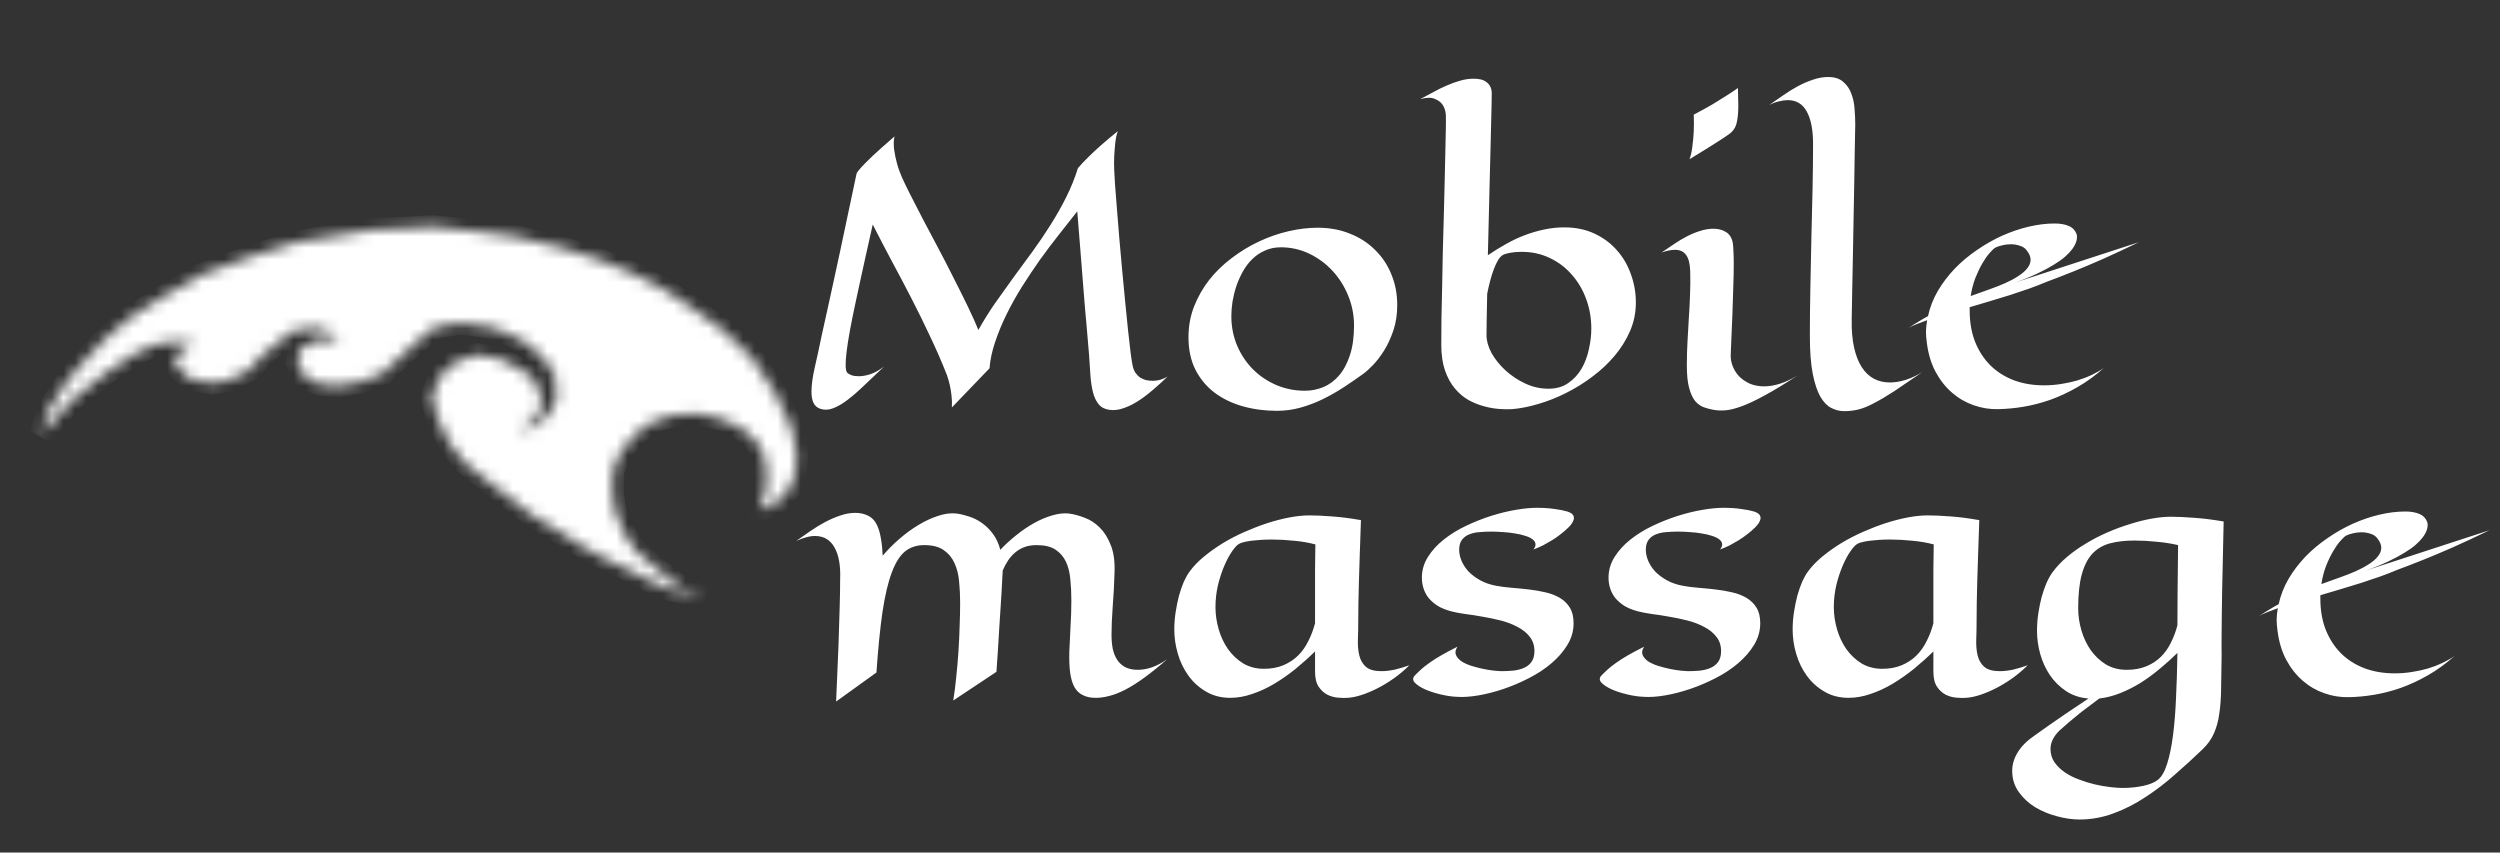 <svg width="217" height="74" viewBox="0 0 217 74" fill="none" xmlns="http://www.w3.org/2000/svg">
<rect x="0" y="0" width="217" height="74" fill="#333333" stroke="none"/>
<mask id="path-1-inside-1_57:57" fill="white">
<path d="M6.37 34.617L3.57 37.707L4.206 35.58L5.9 32.975L7.225 31.442L9.135 29.408L11.262 27.592L14.025 25.823L17.505 23.835L21.731 22.281L25.73 21.018L28.506 20.562L32.175 19.959L37.596 19.676L41.668 20.12L44.693 20.533L48.705 21.493L51.96 22.526L54.719 23.641L57.638 25.134L59.681 26.468L62.681 28.605L65.24 31.017L67.244 34.026L68.689 37.077L69.141 39.38L69.03 41.169L68.506 42.418L67.493 43.596L65.919 44.259L66.555 42.131L66.499 41.028L66.414 39.828L65.612 38.27L64.422 37.221L62.793 36.427L60.723 35.907L58.572 36.007L56.757 36.558L55.221 37.613L53.903 39.199L53.182 40.87L53.154 42.689L53.325 44.171L54.147 46.248L55.213 47.839L56.592 49.028L57.943 50.121L59.189 51.029L61.143 51.872L58.247 51.184L56.356 50.382L54.41 49.386L52.732 48.6L50.772 47.556L48.425 46.07L46.234 44.761L44.361 43.298L42.643 42.012L40.349 40.164L39.058 38.555L38.052 36.495L37.471 34.466L38.191 32.628L39.599 31.385L41.4 30.785L43.428 31.16L45.071 32.003L46.163 32.734L46.925 34.127L46.938 35.44L46.358 36.496L44.924 37.288L46.51 37.027L47.479 36.059L48.265 34.817L48.18 32.707L47.213 31.146L45.68 29.779L44.214 29.008L42.64 28.407L39.989 28.033L37.709 28.407L36.115 29.731L34.635 31.087L33.155 32.443L31.282 33.155L29.299 33.481L27.701 33.339L26.425 32.689L25.804 31.425L26.009 30.329L27.443 29.537L29.41 29.518L28.354 28.73L27.139 28.474L25.304 28.776L24.173 29.72L22.737 30.867L21.639 32.109L19.872 33.006L18.434 33.242L16.583 32.94L15.331 31.83L15.151 31.202L15.835 30.331L16.942 29.846L15.118 29.64L13.482 29.908L11.687 30.709L9.072 32.453L6.37 34.617Z"/>
</mask>
<path d="M6.37 34.617L3.57 37.707L4.206 35.58L5.9 32.975L7.225 31.442L9.135 29.408L11.262 27.592L14.025 25.823L17.505 23.835L21.731 22.281L25.73 21.018L28.506 20.562L32.175 19.959L37.596 19.676L41.668 20.12L44.693 20.533L48.705 21.493L51.96 22.526L54.719 23.641L57.638 25.134L59.681 26.468L62.681 28.605L65.24 31.017L67.244 34.026L68.689 37.077L69.141 39.38L69.03 41.169L68.506 42.418L67.493 43.596L65.919 44.259L66.555 42.131L66.499 41.028L66.414 39.828L65.612 38.27L64.422 37.221L62.793 36.427L60.723 35.907L58.572 36.007L56.757 36.558L55.221 37.613L53.903 39.199L53.182 40.87L53.154 42.689L53.325 44.171L54.147 46.248L55.213 47.839L56.592 49.028L57.943 50.121L59.189 51.029L61.143 51.872L58.247 51.184L56.356 50.382L54.41 49.386L52.732 48.6L50.772 47.556L48.425 46.07L46.234 44.761L44.361 43.298L42.643 42.012L40.349 40.164L39.058 38.555L38.052 36.495L37.471 34.466L38.191 32.628L39.599 31.385L41.4 30.785L43.428 31.16L45.071 32.003L46.163 32.734L46.925 34.127L46.938 35.44L46.358 36.496L44.924 37.288L46.51 37.027L47.479 36.059L48.265 34.817L48.18 32.707L47.213 31.146L45.68 29.779L44.214 29.008L42.64 28.407L39.989 28.033L37.709 28.407L36.115 29.731L34.635 31.087L33.155 32.443L31.282 33.155L29.299 33.481L27.701 33.339L26.425 32.689L25.804 31.425L26.009 30.329L27.443 29.537L29.41 29.518L28.354 28.73L27.139 28.474L25.304 28.776L24.173 29.72L22.737 30.867L21.639 32.109L19.872 33.006L18.434 33.242L16.583 32.94L15.331 31.83L15.151 31.202L15.835 30.331L16.942 29.846L15.118 29.64L13.482 29.908L11.687 30.709L9.072 32.453L6.37 34.617Z" fill="white" stroke="white" stroke-width="2" mask="url(#path-1-inside-1_57:57)"/>
<path d="M101.344 32.685C100.924 33.096 100.494 33.486 100.055 33.857C99.625 34.228 99.195 34.551 98.766 34.824C98.336 35.098 97.911 35.303 97.491 35.44C97.071 35.586 96.666 35.63 96.275 35.571C95.875 35.513 95.567 35.347 95.353 35.073C95.138 34.81 94.977 34.468 94.869 34.048C94.762 33.618 94.689 33.13 94.649 32.583C94.61 32.036 94.571 31.45 94.532 30.825C94.483 30.298 94.415 29.492 94.327 28.408C94.288 27.949 94.239 27.407 94.181 26.782C94.132 26.148 94.073 25.42 94.005 24.6C93.946 23.77 93.873 22.842 93.785 21.816C93.697 20.781 93.605 19.624 93.507 18.345C93.009 18.97 92.481 19.639 91.925 20.352C91.368 21.055 90.816 21.787 90.269 22.549C89.732 23.311 89.21 24.092 88.702 24.893C88.204 25.693 87.755 26.499 87.355 27.31C86.964 28.11 86.637 28.906 86.373 29.697C86.109 30.479 85.948 31.235 85.89 31.968L82.623 35.366C82.643 35.024 82.633 34.688 82.594 34.355C82.555 34.014 82.506 33.711 82.447 33.447C82.379 33.135 82.296 32.842 82.198 32.568C81.749 31.426 81.261 30.303 80.733 29.199C80.216 28.096 79.679 27.002 79.122 25.918C78.565 24.834 77.999 23.76 77.423 22.695C76.856 21.631 76.3 20.561 75.753 19.487C75.528 20.464 75.328 21.362 75.152 22.183C74.977 22.993 74.82 23.701 74.684 24.307C74.527 25.01 74.391 25.645 74.273 26.211C73.473 29.912 73.224 31.953 73.526 32.334C73.605 32.422 73.731 32.5 73.907 32.568C74.083 32.627 74.298 32.656 74.552 32.656C74.855 32.656 75.186 32.598 75.548 32.48C75.919 32.353 76.314 32.134 76.734 31.821C76.109 32.407 75.538 32.949 75.02 33.447C74.503 33.945 74.019 34.365 73.57 34.707C73.121 35.049 72.701 35.293 72.311 35.44C71.93 35.586 71.559 35.601 71.197 35.483C70.924 35.386 70.728 35.215 70.611 34.971C70.494 34.727 70.436 34.404 70.436 34.004C70.436 33.447 70.528 32.754 70.714 31.924C70.909 31.084 71.119 30.117 71.344 29.023C71.481 28.418 71.637 27.715 71.812 26.914C71.988 26.104 72.174 25.254 72.369 24.365C72.564 23.477 72.76 22.573 72.955 21.655C73.15 20.727 73.336 19.849 73.512 19.019C73.697 18.189 73.858 17.432 73.995 16.748C74.142 16.064 74.259 15.508 74.347 15.078C74.386 14.961 74.532 14.766 74.786 14.492C74.894 14.375 75.025 14.238 75.182 14.082C75.348 13.916 75.543 13.726 75.768 13.511C76.002 13.296 76.27 13.052 76.573 12.778C76.886 12.495 77.242 12.183 77.643 11.841C77.564 12.202 77.555 12.588 77.613 12.998C77.672 13.408 77.75 13.789 77.848 14.141C77.955 14.551 78.097 14.956 78.272 15.356C78.409 15.669 78.634 16.138 78.946 16.763C79.269 17.388 79.635 18.101 80.045 18.901C80.465 19.692 80.914 20.542 81.393 21.45C81.871 22.349 82.33 23.237 82.769 24.116C83.219 24.995 83.634 25.83 84.015 26.621C84.395 27.412 84.698 28.086 84.923 28.643C85.353 27.871 85.826 27.109 86.344 26.357C86.871 25.605 87.408 24.854 87.955 24.102C88.512 23.35 89.064 22.598 89.61 21.846C90.167 21.084 90.689 20.312 91.178 19.531C91.676 18.75 92.13 17.949 92.54 17.129C92.95 16.309 93.292 15.464 93.565 14.595C93.819 14.292 94.122 13.97 94.474 13.628C94.767 13.335 95.128 12.998 95.558 12.617C95.987 12.236 96.476 11.826 97.022 11.387C96.915 11.69 96.842 12.036 96.803 12.427C96.764 12.817 96.734 13.188 96.715 13.54C96.695 13.95 96.695 14.365 96.715 14.785C96.725 15.059 96.749 15.488 96.788 16.074C96.837 16.66 96.891 17.344 96.949 18.125C97.008 18.896 97.076 19.741 97.154 20.659C97.242 21.577 97.325 22.505 97.403 23.442C97.491 24.38 97.579 25.303 97.667 26.211C97.755 27.109 97.838 27.935 97.916 28.686C97.994 29.429 98.067 30.068 98.136 30.605C98.204 31.143 98.263 31.519 98.311 31.733C98.36 31.977 98.443 32.188 98.561 32.363C98.678 32.529 98.814 32.666 98.971 32.773C99.127 32.871 99.293 32.944 99.469 32.993C99.654 33.032 99.84 33.052 100.025 33.052C100.289 33.052 100.533 33.018 100.758 32.949C100.992 32.871 101.188 32.783 101.344 32.685ZM121.28 26.475C121.28 27.285 121.168 28.023 120.943 28.686C120.719 29.351 120.45 29.932 120.138 30.43C119.825 30.928 119.508 31.343 119.186 31.675C118.863 32.007 118.604 32.246 118.409 32.393C117.843 32.803 117.262 33.203 116.666 33.594C116.07 33.984 115.455 34.336 114.82 34.648C114.195 34.951 113.551 35.195 112.887 35.381C112.223 35.566 111.539 35.659 110.836 35.659C109.791 35.659 108.8 35.527 107.862 35.264C106.935 35 106.119 34.605 105.416 34.077C104.723 33.55 104.171 32.886 103.761 32.085C103.36 31.284 103.16 30.347 103.16 29.273C103.16 28.325 103.321 27.436 103.644 26.606C103.976 25.767 104.415 24.995 104.962 24.292C105.519 23.589 106.168 22.959 106.91 22.402C107.652 21.836 108.438 21.357 109.269 20.967C110.099 20.576 110.953 20.278 111.832 20.073C112.711 19.868 113.561 19.766 114.381 19.766C115.396 19.766 116.324 19.936 117.164 20.278C118.014 20.61 118.741 21.079 119.347 21.685C119.962 22.28 120.436 22.988 120.768 23.809C121.109 24.629 121.28 25.518 121.28 26.475ZM111.173 21.465C110.675 21.465 110.221 21.558 109.811 21.743C109.4 21.919 109.034 22.163 108.712 22.476C108.399 22.778 108.126 23.135 107.892 23.545C107.667 23.945 107.477 24.37 107.32 24.819C107.174 25.259 107.062 25.708 106.983 26.167C106.915 26.616 106.881 27.041 106.881 27.441C106.881 28.35 107.047 29.199 107.379 29.99C107.711 30.771 108.165 31.455 108.741 32.041C109.327 32.627 110.006 33.086 110.777 33.418C111.559 33.75 112.389 33.916 113.268 33.916C113.814 33.916 114.342 33.813 114.85 33.608C115.367 33.394 115.821 33.062 116.212 32.612C116.612 32.153 116.93 31.567 117.164 30.855C117.408 30.132 117.53 29.263 117.53 28.247C117.53 27.358 117.364 26.504 117.032 25.684C116.7 24.863 116.246 24.141 115.67 23.516C115.094 22.891 114.42 22.393 113.648 22.021C112.877 21.65 112.052 21.465 111.173 21.465ZM141.993 26.27C141.993 27.129 141.827 27.944 141.495 28.716C141.163 29.487 140.719 30.205 140.162 30.869C139.605 31.533 138.961 32.139 138.229 32.685C137.506 33.232 136.744 33.706 135.943 34.106C135.152 34.507 134.352 34.824 133.541 35.059C132.73 35.303 131.969 35.454 131.256 35.513C130.943 35.532 130.572 35.527 130.143 35.498C129.713 35.469 129.269 35.391 128.81 35.264C128.36 35.147 127.911 34.966 127.462 34.722C127.022 34.468 126.627 34.131 126.275 33.711C125.924 33.291 125.641 32.773 125.426 32.158C125.211 31.533 125.104 30.791 125.104 29.932C125.104 29.287 125.108 28.535 125.118 27.676C125.138 26.816 125.157 25.898 125.177 24.922C125.196 23.936 125.216 22.92 125.235 21.875C125.265 20.82 125.294 19.78 125.323 18.755C125.353 17.73 125.377 16.743 125.396 15.796C125.426 14.839 125.445 13.97 125.455 13.188C125.475 12.407 125.489 11.733 125.499 11.167C125.509 10.601 125.509 10.195 125.499 9.951C125.47 9.6 125.367 9.302 125.191 9.058C125.045 8.853 124.82 8.691 124.518 8.574C124.225 8.447 123.81 8.457 123.272 8.604C123.644 8.408 124.02 8.208 124.4 8.003C124.781 7.788 125.167 7.598 125.558 7.432C125.948 7.256 126.339 7.114 126.729 7.007C127.12 6.89 127.516 6.831 127.916 6.831C128.121 6.831 128.316 6.851 128.502 6.89C128.697 6.929 128.863 7.002 129 7.109C129.146 7.207 129.264 7.339 129.352 7.505C129.439 7.671 129.483 7.876 129.483 8.12C129.483 8.296 129.479 8.628 129.469 9.116C129.459 9.604 129.444 10.21 129.425 10.933C129.415 11.655 129.396 12.466 129.366 13.364C129.347 14.263 129.322 15.205 129.293 16.191C129.273 17.168 129.249 18.169 129.22 19.194C129.2 20.21 129.176 21.196 129.146 22.153C129.664 21.802 130.187 21.48 130.714 21.186C131.241 20.884 131.778 20.63 132.325 20.425C132.882 20.21 133.443 20.044 134.01 19.927C134.586 19.8 135.177 19.736 135.782 19.736C136.759 19.736 137.633 19.917 138.404 20.278C139.176 20.64 139.825 21.123 140.353 21.729C140.89 22.334 141.295 23.032 141.568 23.823C141.852 24.605 141.993 25.42 141.993 26.27ZM129.029 29.097C129.029 29.585 129.176 30.102 129.469 30.649C129.771 31.186 130.172 31.685 130.67 32.144C131.168 32.602 131.739 32.983 132.384 33.286C133.028 33.589 133.702 33.74 134.405 33.74C135.089 33.74 135.665 33.574 136.134 33.242C136.612 32.91 136.998 32.49 137.291 31.982C137.584 31.465 137.794 30.898 137.921 30.283C138.058 29.668 138.126 29.082 138.126 28.525C138.126 27.627 137.979 26.777 137.687 25.977C137.394 25.166 136.979 24.458 136.441 23.852C135.914 23.237 135.279 22.754 134.537 22.402C133.795 22.041 132.979 21.86 132.091 21.86C131.729 21.86 131.407 21.885 131.124 21.934C130.841 21.982 130.621 22.046 130.465 22.124C130.318 22.202 130.177 22.349 130.04 22.564C129.913 22.778 129.791 23.037 129.674 23.34C129.557 23.643 129.449 23.98 129.352 24.351C129.254 24.722 129.166 25.102 129.088 25.493C129.068 26.352 129.054 27.105 129.044 27.749C129.034 28.394 129.029 28.843 129.029 29.097ZM150.855 7.637C150.855 7.92 150.86 8.193 150.87 8.457C150.88 8.711 150.885 8.96 150.885 9.204C150.885 9.78 150.836 10.273 150.738 10.684C150.641 11.094 150.411 11.421 150.05 11.665C149.835 11.821 149.566 12.002 149.244 12.207C148.707 12.559 147.843 13.096 146.651 13.818C146.769 13.506 146.852 13.13 146.9 12.69C146.959 12.241 146.998 11.816 147.018 11.416C147.037 10.947 147.037 10.459 147.018 9.951C147.633 9.629 148.175 9.331 148.644 9.058C149.112 8.774 149.513 8.525 149.845 8.311C150.235 8.066 150.572 7.842 150.855 7.637ZM156.012 32.598C154.898 33.33 153.951 33.906 153.17 34.326C152.398 34.746 151.734 35.059 151.178 35.264C150.621 35.469 150.152 35.586 149.771 35.615C149.391 35.645 149.044 35.63 148.731 35.571C148.448 35.523 148.17 35.449 147.896 35.352C147.623 35.254 147.374 35.078 147.149 34.824C146.935 34.56 146.759 34.185 146.622 33.696C146.485 33.208 146.417 32.544 146.417 31.704C146.417 31.001 146.437 30.308 146.476 29.624C146.515 28.931 146.554 28.247 146.593 27.573C146.642 26.89 146.676 26.216 146.695 25.552C146.725 24.878 146.729 24.209 146.71 23.545C146.69 22.9 146.573 22.432 146.358 22.139C146.144 21.836 145.821 21.685 145.392 21.685C145.226 21.685 145.045 21.704 144.85 21.743C144.654 21.782 144.444 21.841 144.22 21.919C144.571 21.675 144.933 21.431 145.304 21.186C145.675 20.933 146.051 20.708 146.432 20.513C146.812 20.317 147.193 20.161 147.574 20.044C147.965 19.917 148.351 19.854 148.731 19.854C149.142 19.854 149.498 19.946 149.801 20.132C150.113 20.317 150.313 20.625 150.401 21.055C150.431 21.221 150.45 21.465 150.46 21.787C150.479 22.109 150.489 22.485 150.489 22.915C150.489 23.55 150.475 24.253 150.445 25.024C150.426 25.796 150.401 26.558 150.372 27.31C150.343 28.052 150.313 28.74 150.284 29.375C150.255 30 150.235 30.483 150.226 30.825C150.216 31.148 150.274 31.47 150.401 31.792C150.528 32.114 150.714 32.407 150.958 32.671C151.212 32.925 151.52 33.135 151.881 33.301C152.252 33.457 152.672 33.535 153.141 33.535C153.551 33.535 153.995 33.462 154.474 33.315C154.952 33.169 155.465 32.93 156.012 32.598ZM166.852 32.305C165.875 32.978 165.055 33.535 164.391 33.975C163.727 34.404 163.146 34.746 162.647 35C162.159 35.264 161.715 35.444 161.314 35.542C160.924 35.64 160.509 35.688 160.069 35.688C159.688 35.688 159.317 35.596 158.956 35.41C158.604 35.234 158.287 34.907 158.004 34.429C157.73 33.94 157.511 33.276 157.345 32.437C157.179 31.587 157.096 30.493 157.096 29.155C157.096 27.837 157.11 26.455 157.14 25.01C157.169 23.564 157.198 22.114 157.228 20.659C157.267 19.204 157.301 17.778 157.33 16.382C157.359 14.985 157.374 13.682 157.374 12.471C157.374 11.279 157.193 10.352 156.832 9.688C156.471 9.023 155.919 8.691 155.177 8.691C154.952 8.691 154.703 8.726 154.43 8.794C154.156 8.853 153.868 8.96 153.565 9.116C153.946 8.843 154.347 8.564 154.767 8.281C155.187 7.988 155.611 7.725 156.041 7.49C156.48 7.256 156.92 7.065 157.359 6.919C157.809 6.763 158.253 6.685 158.692 6.685C159.249 6.685 159.684 6.826 159.996 7.109C160.318 7.383 160.553 7.725 160.699 8.135C160.855 8.545 160.948 8.994 160.978 9.482C161.017 9.961 161.036 10.405 161.036 10.815C161.026 11.44 161.012 12.192 160.992 13.071C160.982 13.95 160.968 14.898 160.948 15.913C160.929 16.919 160.909 17.964 160.89 19.048C160.87 20.132 160.851 21.196 160.831 22.241C160.812 23.276 160.792 24.263 160.772 25.2C160.763 26.138 160.748 26.963 160.729 27.676C160.709 28.633 160.777 29.463 160.934 30.166C161.09 30.859 161.314 31.431 161.607 31.88C161.9 32.329 162.252 32.661 162.662 32.876C163.072 33.091 163.526 33.198 164.024 33.198C164.923 33.198 165.865 32.9 166.852 32.305ZM185.646 21.025C184.522 21.572 183.478 22.061 182.511 22.49C181.554 22.91 180.709 23.267 179.977 23.56C179.127 23.901 178.346 24.204 177.633 24.468C177.193 24.653 176.705 24.844 176.168 25.039C175.641 25.225 175.089 25.41 174.513 25.596C173.937 25.771 173.346 25.952 172.74 26.138C172.145 26.314 171.554 26.489 170.968 26.665V26.958C170.968 27.964 171.124 28.867 171.437 29.668C171.759 30.469 172.203 31.152 172.77 31.719C173.336 32.275 174.015 32.705 174.806 33.008C175.597 33.301 176.471 33.447 177.428 33.447C177.926 33.447 178.419 33.408 178.907 33.33C179.405 33.252 179.874 33.149 180.313 33.023C180.763 32.886 181.183 32.725 181.573 32.539C181.964 32.353 182.311 32.153 182.613 31.939C181.871 32.602 181.104 33.159 180.313 33.608C179.532 34.058 178.746 34.424 177.955 34.707C177.174 34.98 176.397 35.181 175.626 35.308C174.864 35.435 174.132 35.503 173.429 35.513C172.716 35.532 172.013 35.42 171.319 35.176C170.636 34.941 170.011 34.58 169.444 34.092C168.878 33.603 168.399 32.998 168.009 32.275C167.618 31.543 167.364 30.693 167.247 29.727C167.198 29.385 167.174 29.058 167.174 28.745C167.184 28.423 167.218 28.105 167.276 27.793C166.935 27.92 166.622 28.037 166.339 28.145C166.065 28.252 165.841 28.359 165.665 28.467C165.948 28.271 166.231 28.091 166.515 27.925C166.798 27.749 167.076 27.588 167.35 27.441C167.516 26.68 167.799 25.952 168.199 25.259C168.609 24.565 169.098 23.921 169.664 23.325C170.24 22.73 170.88 22.192 171.583 21.714C172.286 21.226 173.014 20.811 173.766 20.469C174.527 20.127 175.299 19.863 176.08 19.678C176.861 19.492 177.618 19.399 178.351 19.399C178.839 19.399 179.249 19.473 179.581 19.619C179.923 19.766 180.152 20.024 180.27 20.395C180.328 20.786 180.187 21.206 179.845 21.655C179.698 21.851 179.498 22.061 179.244 22.285C179 22.5 178.678 22.73 178.277 22.974C177.887 23.218 177.413 23.472 176.856 23.735C176.31 23.999 175.66 24.263 174.908 24.526L185.646 21.025ZM174.029 24.585C174.449 24.399 174.825 24.199 175.157 23.984C175.499 23.77 175.763 23.545 175.948 23.311C176.144 23.076 176.246 22.832 176.256 22.578C176.266 22.324 176.163 22.056 175.948 21.773C175.802 21.558 175.597 21.411 175.333 21.333C175.079 21.245 174.815 21.201 174.542 21.201C174.288 21.201 174.044 21.23 173.81 21.289C173.575 21.338 173.37 21.406 173.194 21.494C173.077 21.562 172.916 21.714 172.711 21.948C172.506 22.173 172.296 22.471 172.081 22.842C171.866 23.203 171.661 23.628 171.466 24.116C171.28 24.595 171.144 25.122 171.056 25.698C171.671 25.474 172.228 25.273 172.726 25.098C173.224 24.922 173.658 24.751 174.029 24.585Z" fill="white"/>
<path d="M87.032 49.614C87.002 50.19 86.963 50.898 86.915 51.738C86.866 52.461 86.807 53.369 86.739 54.463C86.68 55.547 86.597 56.831 86.49 58.315L82.74 60.806C82.847 60.161 82.935 59.477 83.003 58.755C83.082 58.023 83.145 57.285 83.194 56.543C83.243 55.801 83.277 55.068 83.296 54.346C83.326 53.613 83.34 52.93 83.34 52.295C83.34 51.69 83.311 51.089 83.252 50.493C83.204 49.898 83.072 49.365 82.857 48.897C82.652 48.428 82.339 48.047 81.919 47.754C81.509 47.461 80.943 47.315 80.22 47.315C79.576 47.315 79.024 47.495 78.565 47.856C78.116 48.218 77.73 48.828 77.408 49.688C77.085 50.547 76.817 51.685 76.602 53.101C76.397 54.507 76.221 56.265 76.075 58.374L72.574 60.894C72.662 59.009 72.73 57.402 72.779 56.074C72.828 54.746 72.862 53.652 72.881 52.793C72.911 51.787 72.925 50.957 72.925 50.303C72.974 49.121 72.813 48.198 72.442 47.534C72.071 46.86 71.504 46.523 70.743 46.523C70.499 46.523 70.24 46.562 69.966 46.641C69.703 46.709 69.419 46.812 69.117 46.948C69.498 46.675 69.898 46.397 70.318 46.113C70.738 45.82 71.168 45.557 71.607 45.322C72.046 45.088 72.486 44.898 72.925 44.751C73.374 44.595 73.814 44.517 74.244 44.517C74.654 44.517 75.025 44.6 75.357 44.766C75.699 44.932 75.957 45.21 76.133 45.601C76.29 45.942 76.402 46.338 76.47 46.787C76.548 47.227 76.597 47.71 76.617 48.237C77.037 47.739 77.51 47.261 78.038 46.802C78.575 46.333 79.126 45.928 79.693 45.586C80.269 45.234 80.845 44.966 81.421 44.78C81.998 44.585 82.535 44.517 83.033 44.575C83.384 44.624 83.751 44.712 84.131 44.839C84.522 44.966 84.888 45.151 85.23 45.395C85.582 45.64 85.899 45.952 86.182 46.333C86.465 46.704 86.68 47.168 86.827 47.725C87.247 47.275 87.71 46.851 88.218 46.45C88.726 46.04 89.244 45.688 89.771 45.395C90.298 45.102 90.821 44.883 91.338 44.736C91.856 44.58 92.339 44.526 92.789 44.575C93.228 44.634 93.682 44.756 94.151 44.941C94.629 45.117 95.064 45.4 95.455 45.791C95.845 46.172 96.163 46.675 96.407 47.3C96.661 47.915 96.773 48.687 96.744 49.614C96.714 50.718 96.661 51.733 96.582 52.661C96.514 53.589 96.48 54.404 96.48 55.107C96.48 55.527 96.514 55.923 96.582 56.294C96.661 56.665 96.788 56.987 96.963 57.261C97.139 57.534 97.374 57.749 97.666 57.905C97.96 58.062 98.326 58.14 98.765 58.14C99.156 58.14 99.566 58.066 99.996 57.92C100.435 57.764 100.875 57.529 101.314 57.217C100.591 57.852 99.932 58.384 99.336 58.813C98.751 59.243 98.204 59.59 97.696 59.853C97.188 60.117 96.714 60.303 96.275 60.41C95.845 60.527 95.425 60.581 95.015 60.571C94.605 60.562 94.253 60.478 93.96 60.322C93.668 60.176 93.433 59.946 93.257 59.634C93.082 59.312 92.96 58.901 92.891 58.403C92.823 57.895 92.798 57.275 92.818 56.543C92.847 55.898 92.881 55.19 92.92 54.419C92.969 53.638 92.994 52.866 92.994 52.105C92.994 51.48 92.964 50.879 92.906 50.303C92.857 49.717 92.73 49.204 92.525 48.765C92.32 48.325 92.017 47.974 91.617 47.71C91.216 47.446 90.669 47.315 89.976 47.315C89.595 47.315 89.253 47.368 88.951 47.476C88.648 47.583 88.374 47.739 88.13 47.944C87.896 48.14 87.686 48.374 87.501 48.648C87.325 48.911 87.168 49.204 87.032 49.526V49.614ZM122.334 57.744C121.924 58.154 121.48 58.53 121.001 58.872C120.533 59.204 120.059 59.492 119.581 59.736C119.102 59.98 118.638 60.176 118.189 60.322C117.74 60.469 117.33 60.552 116.958 60.571C116.753 60.591 116.49 60.586 116.167 60.557C115.845 60.537 115.533 60.454 115.23 60.308C114.937 60.161 114.683 59.932 114.468 59.619C114.253 59.307 114.146 58.862 114.146 58.286V56.543C113.609 57.07 113.042 57.578 112.447 58.066C111.851 58.545 111.236 58.975 110.601 59.355C109.976 59.727 109.341 60.02 108.697 60.234C108.052 60.459 107.417 60.571 106.792 60.571C105.992 60.571 105.289 60.391 104.683 60.029C104.078 59.678 103.57 59.219 103.16 58.652C102.75 58.086 102.442 57.451 102.237 56.748C102.032 56.045 101.929 55.347 101.929 54.653C101.929 54.136 101.968 53.628 102.046 53.13C102.125 52.622 102.222 52.144 102.339 51.694C102.466 51.245 102.608 50.84 102.764 50.478C102.93 50.117 103.101 49.819 103.277 49.585C103.599 49.145 104.009 48.721 104.507 48.31C105.005 47.9 105.547 47.515 106.133 47.153C106.729 46.792 107.359 46.465 108.023 46.172C108.687 45.879 109.346 45.625 110 45.41C110.665 45.195 111.309 45.029 111.934 44.912C112.559 44.795 113.135 44.736 113.663 44.736C114.209 44.736 114.854 44.766 115.596 44.824C116.338 44.873 117.183 44.98 118.13 45.147C118.091 46.27 118.057 47.261 118.028 48.12C117.999 48.98 117.974 49.751 117.955 50.435C117.935 51.108 117.92 51.724 117.911 52.28C117.901 52.837 117.896 53.379 117.896 53.906C117.896 54.443 117.886 54.971 117.867 55.488C117.847 56.006 117.886 56.47 117.984 56.88C118.082 57.29 118.272 57.622 118.555 57.876C118.848 58.13 119.297 58.257 119.903 58.257C120.264 58.257 120.65 58.213 121.06 58.125C121.47 58.027 121.895 57.9 122.334 57.744ZM114.175 47.256C113.589 47.1 112.964 46.992 112.3 46.934C111.636 46.865 111.001 46.831 110.396 46.831C110.064 46.831 109.747 46.841 109.444 46.86C109.151 46.88 108.882 46.904 108.638 46.934C108.394 46.963 108.179 47.002 107.994 47.051C107.808 47.09 107.667 47.139 107.569 47.197C107.393 47.285 107.188 47.5 106.954 47.842C106.719 48.174 106.495 48.589 106.28 49.087C106.065 49.585 105.879 50.147 105.723 50.772C105.577 51.397 105.503 52.041 105.503 52.705C105.503 53.34 105.596 53.98 105.782 54.624C105.967 55.259 106.236 55.83 106.587 56.338C106.949 56.846 107.388 57.261 107.906 57.583C108.433 57.895 109.034 58.052 109.708 58.052C110.342 58.052 110.904 57.949 111.392 57.744C111.88 57.539 112.305 57.261 112.667 56.909C113.028 56.548 113.326 56.128 113.56 55.649C113.804 55.171 114 54.653 114.146 54.097C114.146 53.687 114.146 53.252 114.146 52.793C114.146 52.324 114.146 51.812 114.146 51.255C114.146 50.698 114.146 50.093 114.146 49.438C114.156 48.774 114.166 48.047 114.175 47.256ZM136.587 54.097C136.587 54.77 136.407 55.4 136.045 55.986C135.694 56.562 135.23 57.095 134.654 57.583C134.078 58.071 133.423 58.501 132.691 58.872C131.968 59.243 131.231 59.556 130.479 59.81C129.727 60.063 129 60.249 128.296 60.366C127.593 60.483 126.978 60.523 126.451 60.483C125.992 60.464 125.508 60.391 125 60.264C124.502 60.147 124.058 60 123.667 59.824C123.287 59.648 122.999 59.458 122.803 59.253C122.618 59.048 122.613 58.848 122.789 58.652C122.964 58.467 123.155 58.281 123.36 58.096C123.565 57.91 123.809 57.72 124.092 57.524C124.375 57.319 124.712 57.105 125.103 56.88C125.494 56.655 125.962 56.406 126.509 56.133C126.333 56.406 126.29 56.645 126.377 56.851C126.465 57.056 126.626 57.241 126.861 57.407C127.105 57.563 127.398 57.695 127.74 57.803C128.091 57.91 128.433 57.998 128.765 58.066C129.107 58.135 129.415 58.184 129.688 58.213C129.971 58.242 130.171 58.257 130.289 58.257C130.64 58.257 130.987 58.242 131.329 58.213C131.68 58.174 131.993 58.096 132.266 57.978C132.54 57.861 132.759 57.69 132.925 57.466C133.101 57.231 133.189 56.914 133.189 56.514C133.189 56.025 133.052 55.61 132.779 55.269C132.515 54.927 132.164 54.644 131.724 54.419C131.294 54.185 130.811 53.999 130.274 53.862C129.737 53.726 129.2 53.613 128.663 53.525C128.135 53.428 127.632 53.35 127.154 53.291C126.685 53.223 126.299 53.149 125.997 53.071C125.508 52.944 125.098 52.778 124.766 52.573C124.444 52.358 124.18 52.124 123.975 51.87C123.78 51.606 123.638 51.328 123.55 51.035C123.462 50.742 123.418 50.449 123.418 50.156C123.418 49.502 123.594 48.897 123.946 48.34C124.297 47.783 124.756 47.28 125.323 46.831C125.889 46.382 126.529 45.986 127.242 45.645C127.964 45.303 128.692 45.015 129.424 44.78C130.167 44.546 130.884 44.37 131.578 44.253C132.271 44.136 132.872 44.077 133.379 44.077C133.965 44.077 134.483 44.111 134.932 44.18C135.391 44.238 135.762 44.312 136.045 44.399C136.319 44.487 136.49 44.6 136.558 44.736C136.636 44.873 136.636 45.029 136.558 45.205C136.49 45.381 136.353 45.571 136.148 45.776C135.943 45.981 135.699 46.191 135.416 46.406C135.191 46.582 134.952 46.748 134.698 46.904C134.473 47.041 134.224 47.183 133.951 47.329C133.677 47.466 133.394 47.588 133.101 47.695C133.248 47.51 133.306 47.344 133.277 47.197C133.257 47.051 133.169 46.919 133.013 46.802C132.857 46.685 132.647 46.587 132.383 46.509C132.12 46.421 131.827 46.352 131.504 46.304C131.182 46.245 130.84 46.206 130.479 46.187C130.127 46.157 129.781 46.143 129.439 46.143C129.107 46.143 128.775 46.157 128.443 46.187C128.111 46.206 127.813 46.27 127.549 46.377C127.286 46.475 127.071 46.631 126.905 46.846C126.739 47.06 126.656 47.353 126.656 47.725C126.656 48.027 126.724 48.345 126.861 48.677C126.998 48.999 127.198 49.307 127.461 49.6C127.735 49.883 128.072 50.137 128.472 50.361C128.873 50.586 129.336 50.747 129.864 50.845C130.274 50.923 130.728 50.981 131.226 51.02C131.724 51.06 132.222 51.108 132.72 51.167C133.218 51.226 133.697 51.309 134.156 51.416C134.625 51.523 135.04 51.685 135.401 51.899C135.762 52.114 136.05 52.398 136.265 52.749C136.48 53.101 136.587 53.55 136.587 54.097ZM152.789 54.097C152.789 54.77 152.608 55.4 152.247 55.986C151.895 56.562 151.431 57.095 150.855 57.583C150.279 58.071 149.625 58.501 148.892 58.872C148.169 59.243 147.432 59.556 146.68 59.81C145.928 60.063 145.201 60.249 144.498 60.366C143.794 60.483 143.179 60.523 142.652 60.483C142.193 60.464 141.709 60.391 141.202 60.264C140.704 60.147 140.259 60 139.869 59.824C139.488 59.648 139.2 59.458 139.004 59.253C138.819 59.048 138.814 58.848 138.99 58.652C139.166 58.467 139.356 58.281 139.561 58.096C139.766 57.91 140.01 57.72 140.293 57.524C140.577 57.319 140.914 57.105 141.304 56.88C141.695 56.655 142.164 56.406 142.71 56.133C142.535 56.406 142.491 56.645 142.579 56.851C142.667 57.056 142.828 57.241 143.062 57.407C143.306 57.563 143.599 57.695 143.941 57.803C144.292 57.91 144.634 57.998 144.966 58.066C145.308 58.135 145.616 58.184 145.889 58.213C146.172 58.242 146.373 58.257 146.49 58.257C146.841 58.257 147.188 58.242 147.53 58.213C147.881 58.174 148.194 58.096 148.467 57.978C148.741 57.861 148.96 57.69 149.126 57.466C149.302 57.231 149.39 56.914 149.39 56.514C149.39 56.025 149.253 55.61 148.98 55.269C148.716 54.927 148.365 54.644 147.925 54.419C147.496 54.185 147.012 53.999 146.475 53.862C145.938 53.726 145.401 53.613 144.864 53.525C144.336 53.428 143.833 53.35 143.355 53.291C142.886 53.223 142.5 53.149 142.198 53.071C141.709 52.944 141.299 52.778 140.967 52.573C140.645 52.358 140.381 52.124 140.176 51.87C139.981 51.606 139.839 51.328 139.751 51.035C139.664 50.742 139.62 50.449 139.62 50.156C139.62 49.502 139.795 48.897 140.147 48.34C140.499 47.783 140.958 47.28 141.524 46.831C142.09 46.382 142.73 45.986 143.443 45.645C144.166 45.303 144.893 45.015 145.625 44.78C146.368 44.546 147.085 44.37 147.779 44.253C148.472 44.136 149.073 44.077 149.581 44.077C150.167 44.077 150.684 44.111 151.133 44.18C151.592 44.238 151.963 44.312 152.247 44.399C152.52 44.487 152.691 44.6 152.759 44.736C152.837 44.873 152.837 45.029 152.759 45.205C152.691 45.381 152.554 45.571 152.349 45.776C152.144 45.981 151.9 46.191 151.617 46.406C151.392 46.582 151.153 46.748 150.899 46.904C150.674 47.041 150.425 47.183 150.152 47.329C149.878 47.466 149.595 47.588 149.302 47.695C149.449 47.51 149.507 47.344 149.478 47.197C149.458 47.051 149.371 46.919 149.214 46.802C149.058 46.685 148.848 46.587 148.584 46.509C148.321 46.421 148.028 46.352 147.706 46.304C147.383 46.245 147.042 46.206 146.68 46.187C146.329 46.157 145.982 46.143 145.64 46.143C145.308 46.143 144.976 46.157 144.644 46.187C144.312 46.206 144.014 46.27 143.75 46.377C143.487 46.475 143.272 46.631 143.106 46.846C142.94 47.06 142.857 47.353 142.857 47.725C142.857 48.027 142.925 48.345 143.062 48.677C143.199 48.999 143.399 49.307 143.663 49.6C143.936 49.883 144.273 50.137 144.673 50.361C145.074 50.586 145.538 50.747 146.065 50.845C146.475 50.923 146.929 50.981 147.427 51.02C147.925 51.06 148.423 51.108 148.921 51.167C149.419 51.226 149.898 51.309 150.357 51.416C150.826 51.523 151.241 51.685 151.602 51.899C151.963 52.114 152.251 52.398 152.466 52.749C152.681 53.101 152.789 53.55 152.789 54.097ZM176.006 57.744C175.596 58.154 175.152 58.53 174.673 58.872C174.205 59.204 173.731 59.492 173.252 59.736C172.774 59.98 172.31 60.176 171.861 60.322C171.412 60.469 171.001 60.552 170.63 60.571C170.425 60.591 170.162 60.586 169.839 60.557C169.517 60.537 169.205 60.454 168.902 60.308C168.609 60.161 168.355 59.932 168.14 59.619C167.925 59.307 167.818 58.862 167.818 58.286V56.543C167.281 57.07 166.714 57.578 166.119 58.066C165.523 58.545 164.908 58.975 164.273 59.355C163.648 59.727 163.013 60.02 162.369 60.234C161.724 60.459 161.089 60.571 160.464 60.571C159.664 60.571 158.96 60.391 158.355 60.029C157.75 59.678 157.242 59.219 156.832 58.652C156.421 58.086 156.114 57.451 155.909 56.748C155.704 56.045 155.601 55.347 155.601 54.653C155.601 54.136 155.64 53.628 155.718 53.13C155.796 52.622 155.894 52.144 156.011 51.694C156.138 51.245 156.28 50.84 156.436 50.478C156.602 50.117 156.773 49.819 156.949 49.585C157.271 49.145 157.681 48.721 158.179 48.31C158.677 47.9 159.219 47.515 159.805 47.153C160.401 46.792 161.031 46.465 161.695 46.172C162.359 45.879 163.018 45.625 163.672 45.41C164.336 45.195 164.981 45.029 165.606 44.912C166.231 44.795 166.807 44.736 167.334 44.736C167.881 44.736 168.526 44.766 169.268 44.824C170.01 44.873 170.855 44.98 171.802 45.147C171.763 46.27 171.729 47.261 171.7 48.12C171.67 48.98 171.646 49.751 171.626 50.435C171.607 51.108 171.592 51.724 171.583 52.28C171.573 52.837 171.568 53.379 171.568 53.906C171.568 54.443 171.558 54.971 171.539 55.488C171.519 56.006 171.558 56.47 171.656 56.88C171.753 57.29 171.944 57.622 172.227 57.876C172.52 58.13 172.969 58.257 173.575 58.257C173.936 58.257 174.322 58.213 174.732 58.125C175.142 58.027 175.567 57.9 176.006 57.744ZM167.847 47.256C167.261 47.1 166.636 46.992 165.972 46.934C165.308 46.865 164.673 46.831 164.068 46.831C163.736 46.831 163.418 46.841 163.116 46.86C162.823 46.88 162.554 46.904 162.31 46.934C162.066 46.963 161.851 47.002 161.666 47.051C161.48 47.09 161.338 47.139 161.241 47.197C161.065 47.285 160.86 47.5 160.625 47.842C160.391 48.174 160.167 48.589 159.952 49.087C159.737 49.585 159.551 50.147 159.395 50.772C159.249 51.397 159.175 52.041 159.175 52.705C159.175 53.34 159.268 53.98 159.454 54.624C159.639 55.259 159.908 55.83 160.259 56.338C160.621 56.846 161.06 57.261 161.578 57.583C162.105 57.895 162.706 58.052 163.379 58.052C164.014 58.052 164.576 57.949 165.064 57.744C165.552 57.539 165.977 57.261 166.338 56.909C166.7 56.548 166.998 56.128 167.232 55.649C167.476 55.171 167.671 54.653 167.818 54.097C167.818 53.687 167.818 53.252 167.818 52.793C167.818 52.324 167.818 51.812 167.818 51.255C167.818 50.698 167.818 50.093 167.818 49.438C167.828 48.774 167.837 48.047 167.847 47.256ZM193.013 45.264C192.984 46.514 192.959 47.637 192.94 48.633C192.92 49.619 192.901 50.503 192.881 51.284C192.872 52.065 192.862 52.749 192.852 53.335C192.842 53.911 192.837 54.409 192.837 54.829C192.828 55.806 192.828 56.499 192.837 56.909C192.818 57.993 192.803 58.945 192.793 59.766C192.784 60.586 192.73 61.318 192.632 61.963C192.544 62.607 192.388 63.174 192.164 63.662C191.949 64.16 191.622 64.619 191.182 65.039C190.42 65.772 189.625 66.499 188.794 67.222C187.974 67.954 187.12 68.608 186.231 69.185C185.352 69.77 184.434 70.239 183.477 70.591C182.52 70.952 181.529 71.133 180.503 71.133C179.888 71.133 179.239 71.04 178.555 70.855C177.872 70.679 177.237 70.415 176.651 70.064C176.075 69.712 175.601 69.272 175.23 68.745C174.849 68.218 174.659 67.603 174.659 66.899C174.659 66.343 174.825 65.801 175.157 65.273C175.479 64.756 175.962 64.277 176.607 63.838C176.978 63.574 177.398 63.276 177.867 62.944C178.277 62.661 178.765 62.324 179.332 61.934C179.908 61.543 180.557 61.108 181.28 60.63C180.538 60.571 179.888 60.356 179.332 59.985C178.775 59.614 178.306 59.15 177.925 58.594C177.554 58.037 177.276 57.427 177.09 56.763C176.905 56.089 176.812 55.42 176.812 54.756C176.812 54.238 176.851 53.726 176.929 53.218C177.007 52.71 177.105 52.236 177.222 51.797C177.349 51.348 177.491 50.942 177.647 50.581C177.813 50.21 177.984 49.907 178.16 49.673C178.501 49.204 178.921 48.76 179.419 48.34C179.927 47.91 180.479 47.52 181.075 47.168C181.67 46.807 182.295 46.484 182.95 46.201C183.604 45.918 184.253 45.679 184.898 45.483C185.542 45.278 186.167 45.122 186.773 45.015C187.378 44.907 187.93 44.853 188.428 44.853C188.975 44.853 189.629 44.883 190.391 44.941C191.163 44.99 192.037 45.098 193.013 45.264ZM189.058 47.315C188.472 47.178 187.847 47.08 187.183 47.022C186.519 46.953 185.884 46.919 185.279 46.919C184.458 46.919 183.741 47.002 183.125 47.168C182.52 47.334 182.012 47.637 181.602 48.076C181.202 48.516 180.899 49.116 180.694 49.878C180.489 50.64 180.386 51.611 180.386 52.793C180.386 53.438 180.479 54.077 180.665 54.712C180.85 55.347 181.119 55.918 181.47 56.426C181.832 56.934 182.271 57.349 182.789 57.671C183.316 57.983 183.917 58.14 184.59 58.14C185.245 58.14 185.816 58.037 186.304 57.832C186.802 57.627 187.227 57.349 187.579 56.997C187.93 56.645 188.218 56.235 188.443 55.767C188.677 55.298 188.863 54.8 189 54.273C189 53.442 189.004 52.466 189.014 51.343C189.024 50.21 189.039 48.867 189.058 47.315ZM178.76 63.413C178.243 63.921 177.984 64.453 177.984 65.01C177.984 65.439 178.096 65.82 178.321 66.152C178.555 66.484 178.853 66.777 179.214 67.031C179.585 67.285 180 67.495 180.459 67.661C180.918 67.837 181.377 67.978 181.836 68.086C182.305 68.193 182.75 68.272 183.169 68.32C183.589 68.369 183.941 68.394 184.224 68.394C184.869 68.394 185.464 68.335 186.011 68.218C186.558 68.101 186.983 67.93 187.286 67.705C187.618 67.451 187.891 66.982 188.106 66.299C188.321 65.625 188.492 64.795 188.619 63.809C188.746 62.832 188.833 61.733 188.882 60.513C188.941 59.292 188.98 58.013 189 56.675C188.501 57.163 187.979 57.632 187.432 58.081C186.895 58.53 186.338 58.935 185.762 59.297C185.186 59.648 184.6 59.941 184.004 60.176C183.409 60.41 182.813 60.562 182.217 60.63C181.631 61.069 181.119 61.455 180.679 61.787C180.25 62.129 179.893 62.422 179.61 62.666C179.278 62.949 178.995 63.198 178.76 63.413ZM216.084 46.025C214.961 46.572 213.917 47.06 212.95 47.49C211.993 47.91 211.148 48.267 210.416 48.56C209.566 48.901 208.785 49.204 208.072 49.468C207.632 49.653 207.144 49.844 206.607 50.039C206.08 50.225 205.528 50.41 204.952 50.596C204.375 50.772 203.785 50.952 203.179 51.138C202.583 51.313 201.993 51.489 201.407 51.665V51.958C201.407 52.964 201.563 53.867 201.875 54.668C202.198 55.469 202.642 56.152 203.208 56.719C203.775 57.275 204.454 57.705 205.245 58.008C206.036 58.301 206.91 58.447 207.867 58.447C208.365 58.447 208.858 58.408 209.346 58.33C209.844 58.252 210.313 58.149 210.752 58.023C211.202 57.886 211.622 57.725 212.012 57.539C212.403 57.353 212.75 57.153 213.052 56.938C212.31 57.602 211.543 58.159 210.752 58.608C209.971 59.058 209.185 59.424 208.394 59.707C207.613 59.98 206.836 60.181 206.065 60.308C205.303 60.435 204.571 60.503 203.868 60.513C203.155 60.532 202.452 60.42 201.758 60.176C201.075 59.941 200.45 59.58 199.883 59.092C199.317 58.603 198.838 57.998 198.448 57.275C198.057 56.543 197.803 55.693 197.686 54.727C197.637 54.385 197.613 54.058 197.613 53.745C197.623 53.423 197.657 53.105 197.715 52.793C197.374 52.92 197.061 53.037 196.778 53.145C196.504 53.252 196.28 53.359 196.104 53.467C196.387 53.272 196.67 53.091 196.954 52.925C197.237 52.749 197.515 52.588 197.789 52.441C197.955 51.68 198.238 50.952 198.638 50.259C199.048 49.565 199.537 48.921 200.103 48.325C200.679 47.73 201.319 47.192 202.022 46.714C202.725 46.226 203.453 45.81 204.205 45.469C204.966 45.127 205.738 44.863 206.519 44.678C207.3 44.492 208.057 44.399 208.79 44.399C209.278 44.399 209.688 44.473 210.02 44.619C210.362 44.766 210.591 45.024 210.708 45.395C210.767 45.786 210.625 46.206 210.284 46.655C210.137 46.851 209.937 47.06 209.683 47.285C209.439 47.5 209.117 47.73 208.716 47.974C208.326 48.218 207.852 48.472 207.295 48.735C206.749 48.999 206.099 49.263 205.347 49.526L216.084 46.025ZM204.468 49.585C204.888 49.399 205.264 49.199 205.596 48.984C205.938 48.77 206.202 48.545 206.387 48.31C206.583 48.076 206.685 47.832 206.695 47.578C206.705 47.324 206.602 47.056 206.387 46.773C206.241 46.558 206.036 46.411 205.772 46.333C205.518 46.245 205.254 46.201 204.981 46.201C204.727 46.201 204.483 46.23 204.249 46.289C204.014 46.338 203.809 46.406 203.633 46.494C203.516 46.562 203.355 46.714 203.15 46.948C202.945 47.173 202.735 47.471 202.52 47.842C202.305 48.203 202.1 48.628 201.905 49.116C201.719 49.595 201.583 50.122 201.495 50.698C202.11 50.474 202.667 50.273 203.165 50.098C203.663 49.922 204.097 49.751 204.468 49.585Z" fill="white"/>
</svg>
